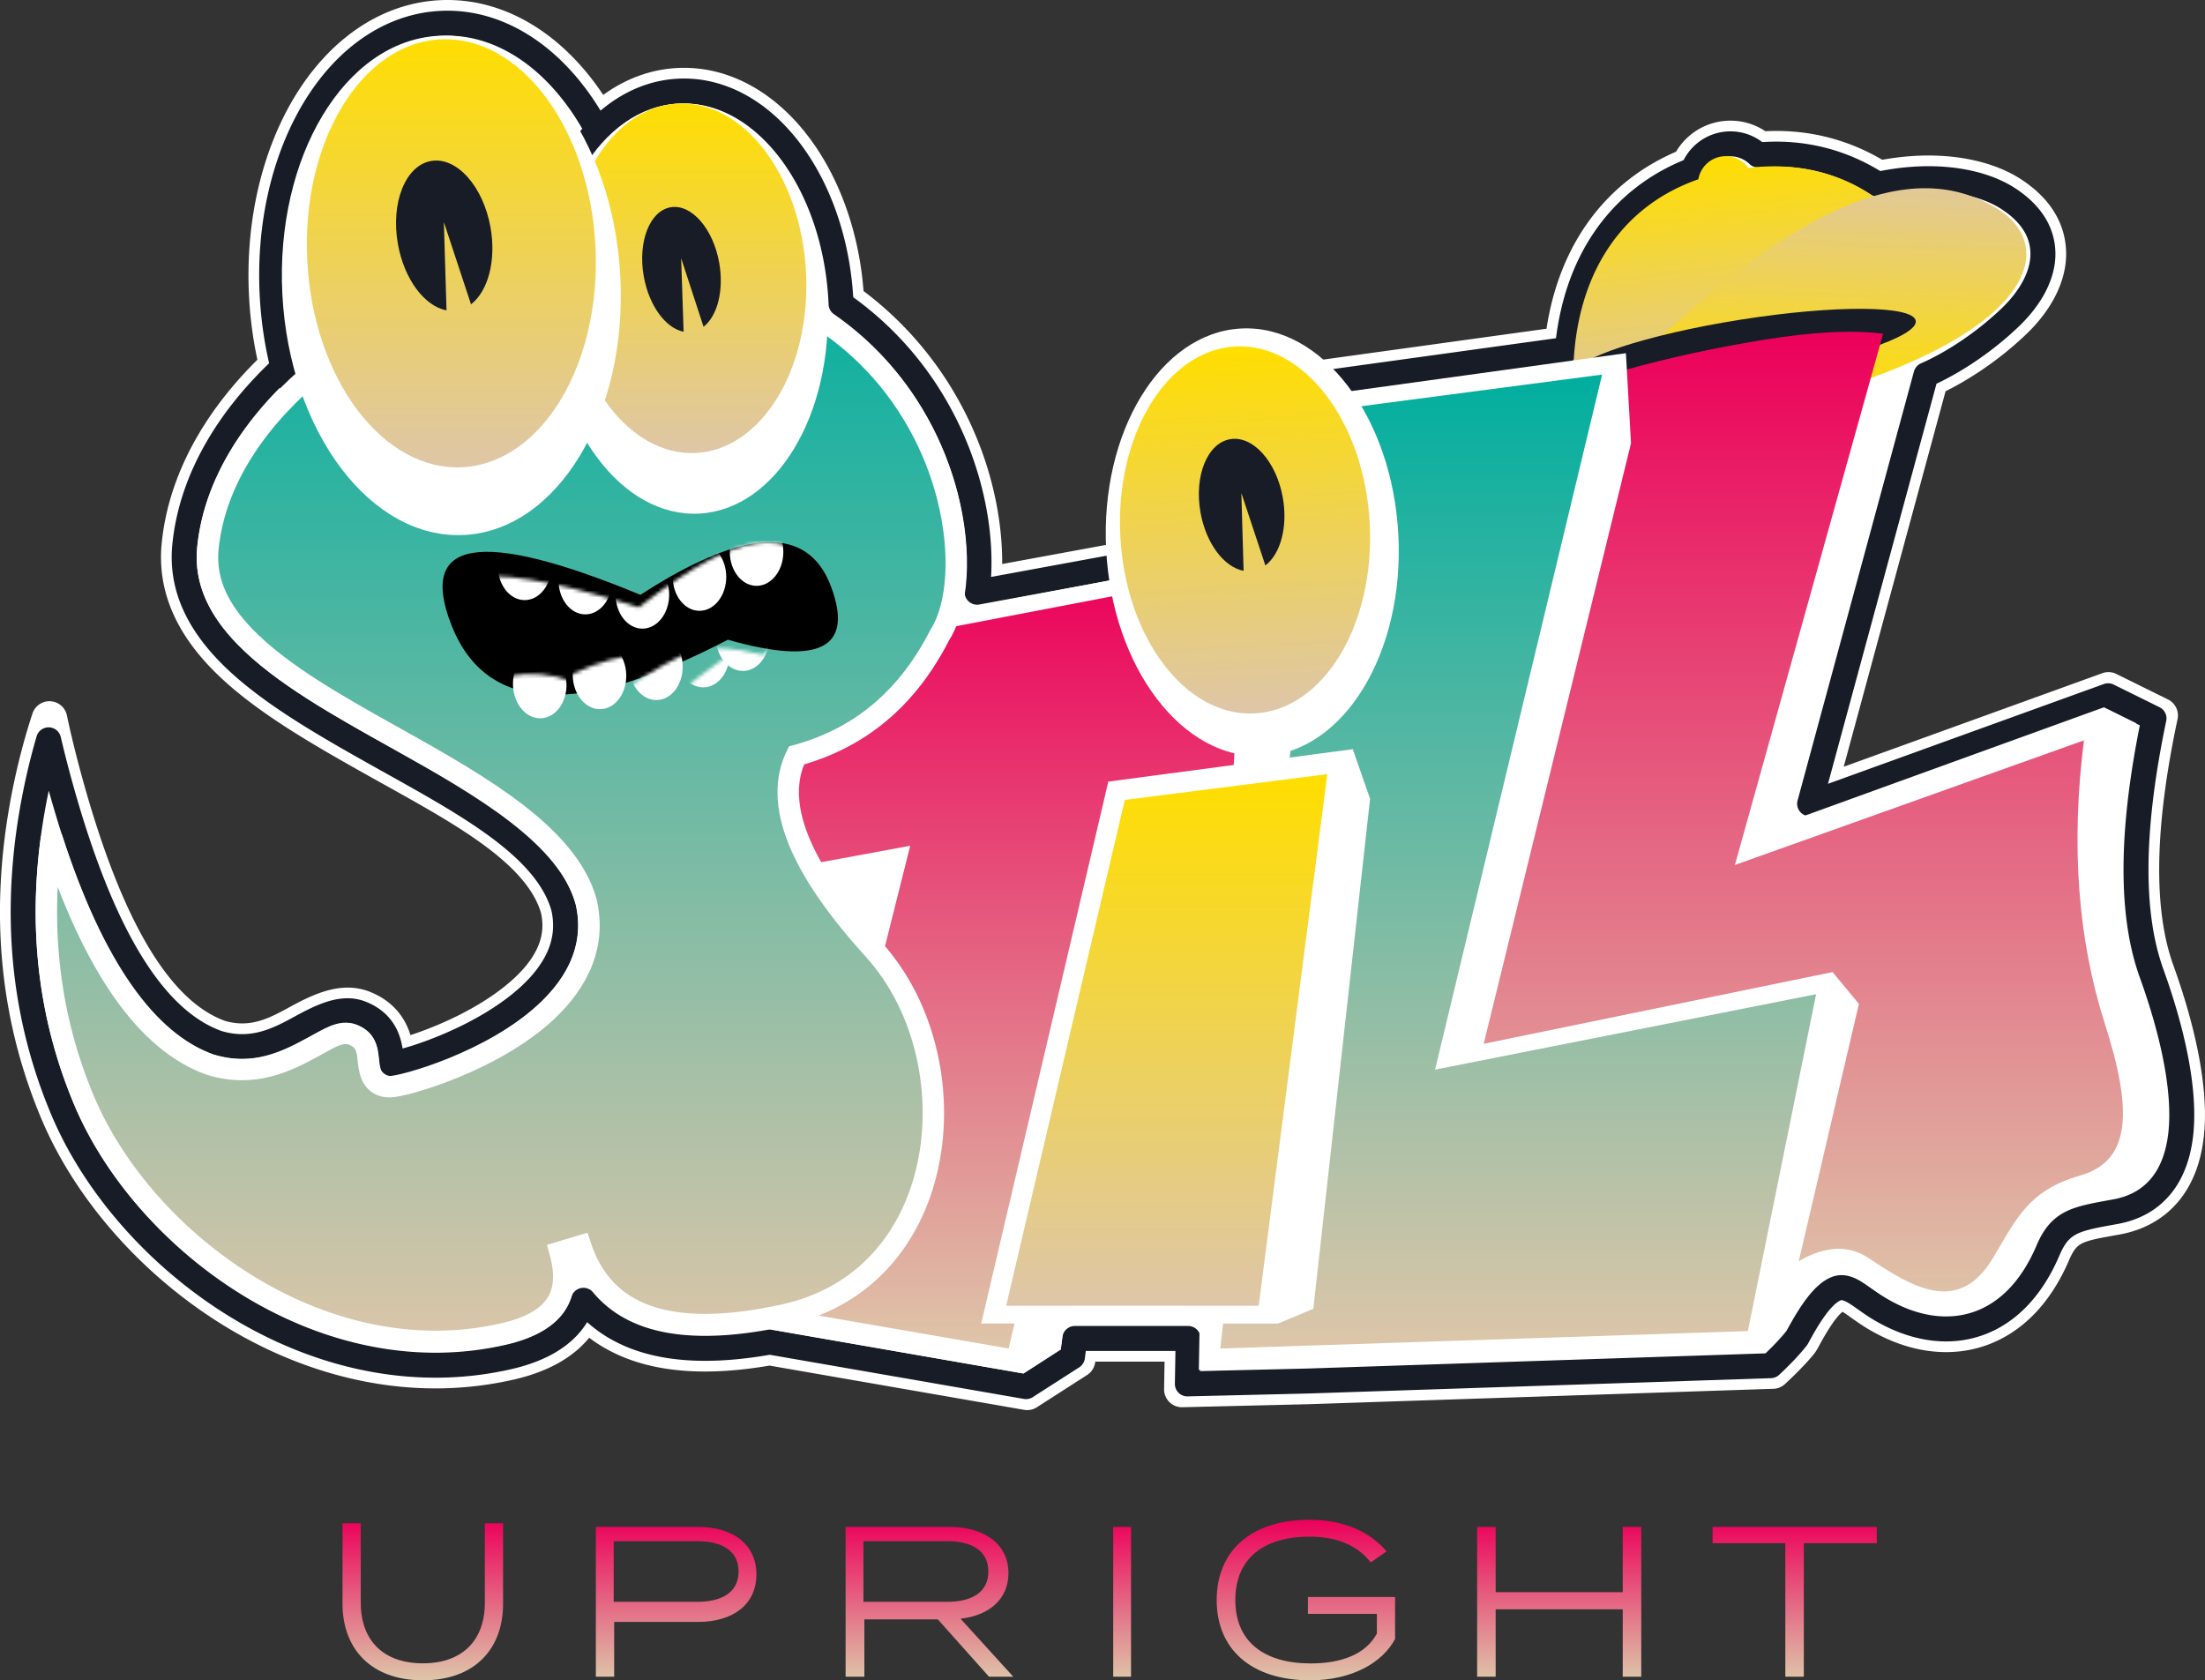 <svg width="618" height="471" xmlns="http://www.w3.org/2000/svg" xmlns:xlink="http://www.w3.org/1999/xlink"><rect width="100%" height="100%" fill="#333333" stroke="none"/><defs><linearGradient x1="50%" y1="0%" x2="50%" y2="100%" id="a"><stop stop-color="#FFDE00" offset="0%"/><stop stop-color="#DEC6A9" offset="100%"/></linearGradient><linearGradient x1="50%" y1="0%" x2="50%" y2="100%" id="b"><stop stop-color="#DEC6A9" offset="0%"/><stop stop-color="#FFDE00" offset="100%"/></linearGradient><linearGradient x1="50%" y1="0%" x2="50%" y2="100%" id="c"><stop stop-color="#EC005A" offset="0%"/><stop stop-color="#DEC6A9" offset="100%"/></linearGradient><linearGradient x1="50%" y1="0%" x2="50%" y2="100%" id="d"><stop stop-color="#00AE9F" offset="0%"/><stop stop-color="#DEC6A9" offset="100%"/></linearGradient><linearGradient x1="50%" y1="0%" x2="50%" y2="100%" id="e"><stop stop-color="#EC005A" offset="0%"/><stop stop-color="#DEC6A9" offset="100%"/></linearGradient><linearGradient x1="50%" y1="0%" x2="50%" y2="100%" id="f"><stop stop-color="#FFDE00" offset="0%"/><stop stop-color="#DEC6A9" offset="100%"/></linearGradient><linearGradient x1="50%" y1="0%" x2="50%" y2="100%" id="g"><stop stop-color="#FFDE00" offset="0%"/><stop stop-color="#DEC6A9" offset="100%"/></linearGradient><linearGradient x1="50%" y1="0%" x2="50%" y2="100%" id="h"><stop stop-color="#00AE9F" offset="0%"/><stop stop-color="#DEC6A9" offset="100%"/></linearGradient><linearGradient x1="50%" y1="0%" x2="50%" y2="100%" id="i"><stop stop-color="#FFDE00" offset="0%"/><stop stop-color="#DEC6A9" offset="100%"/></linearGradient><linearGradient x1="50%" y1="0%" x2="50%" y2="100%" id="j"><stop stop-color="#FFDE00" offset="0%"/><stop stop-color="#DEC6A9" offset="100%"/></linearGradient><linearGradient x1="50%" y1="0%" x2="50%" y2="100%" id="m"><stop stop-color="#EC005A" offset="0%"/><stop stop-color="#DEC6A9" offset="100%"/></linearGradient><path d="M104.762 14.218C98.006.065 82.717 1.935 57.092 21.693l-.78.604-1.242.967-2.987-.936C30.207 15.547 15.2 13.22 7.437 15.206 1.035 16.844.088 21.623 5.234 31.863c10.564 21.025 35.261 22.853 71.144-3.759l1.091-.814 1.189-.89 1.429.404c13.526 3.832 20.281.897 24.538-.908 3.116-1.322 3.474-4.686.137-11.678z" id="k"/></defs><g transform="translate(10 10)" fill="none" fill-rule="evenodd"><g stroke-linejoin="round"><path stroke="#FFF" stroke-width="10" d="M74.04 100.189c21.501-20.5 52.735-33.536 75.452-33.692l.753-4.757c1.636-10.028 5.226-18.906 10.428-25.9a48.28 48.28 0 011.763-2.229 83.187 83.187 0 00-1.223-2.825c-5.11-11.242-12.158-20.426-20.3-26.64-8.284-6.322-17.706-9.61-27.504-9.093-14.638.772-27.64 9.946-36.559 24.678-8.392 13.865-13.125 32.64-12.06 53.08.437 8.393 1.815 16.405 3.965 23.824l5.284 3.554zm27.117 186.215c-.289-2.637-.781-5.63-2.468-8.272-1.355-2.123-3.42-4.098-6.84-5.467-5.244-2.1-10.887.002-17.745 3.726-5.876 3.191-12.989 7.424-22.665 4.5-17.962-6.474-31.825-30.638-42.956-70.611-1.83-6.57-3.375-12.814-4.627-18.725-2.005 6.098-3.699 12.448-5.083 19.038-6.87 32.72-4.355 63.089 7.451 91.118 9.524 22.61 29.114 44.535 53.605 58.215 21.618 12.075 46.994 17.718 72.552 12.018 9.723-2.147 16.19-6.134 19.844-11.414a20.475 20.475 0 001.815-3.197c3.537 3.69 7.831 6.542 12.868 8.567 9.823 3.948 22.718 4.669 38.76 1.808l72.228 12.552 14.088-9.049.58-4.531h28.915l-.218 12.775 35.457-.85 130.163-4.316c3.335-3.106 5.857-5.725 7.586-7.839.105-.128.21-.258.54-.809 4.01-7.502 7.002-11.498 9.887-12.896.71-.343 1.364-.381 1.998-.215 1.801.473 3.453 1.786 5.225 3.03 1.125.79 2.273 1.592 3.462 2.324 9.684 5.963 19.995 7.721 29.122 4.61 8.143-2.775 15.595-9.461 20.69-21.423 3.283-7.707 7.455-8.085 17.723-9.941 6.013-1.087 10.405-3.78 13.56-7.529 3.299-3.919 5.247-9.107 5.979-15.167 1.6-13.246-2.753-30.989-8.215-46.122-6.09-16.872-5.603-40.818.974-71.767l-14.475-7.149-81.54 29.502 31.668-116.763c6.406-2.896 15.269-8.327 23.317-16.01 6.045-5.77 9.695-12.517 9.695-18.918 0-5.856-2.736-11.814-10.424-16.806-7.616-4.946-20.882-7.683-37.056-4.334-9.235-5.837-20.44-9.219-33.322-8.178a12.801 12.801 0 00-3.02-1.928 12.654 12.654 0 00-6.589-1.07 12.66 12.66 0 00-7.375 3.38 12.84 12.84 0 00-2.953 4.176c-10.629 4.228-18.868 10.985-24.78 19.599-5.847 8.52-9.414 18.9-10.643 30.528l-101.864 14.084-.73 42.502-59.744 10.999c1.187-12.141-.981-27.348-7.61-42.184-6.168-13.806-16.166-27.277-30.778-37.745-.882-16.988-6.408-32.086-14.512-42.81-8.722-11.542-20.383-18.012-32.643-17.363-11.339.6-21.513 7.17-29.1 18.238l1.57 3.51c4.12 9.366 6.744 20.272 7.355 31.993.949 18.218-3.137 35.004-10.63 47.382-6.966 11.51-16.914 19.258-28.53 19.87-9.045.478-17.566-3.484-24.729-10.329-9.424-9.007-16.509-22.968-19.815-39.97l-7.036 6.354c-15.582 14.207-26.826 31.948-28.815 51.574-1.198 11.825 3.68 22.02 12.467 31.136 10.777 11.18 27.613 20.706 44.397 30.097 21.957 12.286 44.533 24.03 49.298 40.738.973 4.223.615 8.109-.7 11.652-1.624 4.375-4.645 8.223-8.302 11.61-11.633 10.774-29.818 17.127-36.307 18.492z" fill="#FFF"/><path stroke="#171C27" stroke-width="7" d="M73.882 98.276c21.355-19.926 51.743-32.655 74.325-33.257l.557-3.517c1.678-10.286 5.371-19.386 10.706-26.558.398-.535.81-1.065 1.233-1.588-.275-.65-.56-1.3-.855-1.949-4.999-10.996-11.88-19.99-19.844-26.068-7.987-6.095-17.065-9.287-26.516-8.788-14.185.748-26.73 9.708-35.354 23.957C69.876 34.15 65.24 52.626 66.288 72.734c.42 8.075 1.724 15.795 3.758 22.962l3.836 2.58zM205.75 366.2l71.826 12.482 13.008-8.355.66-5.147h31.76l-.218 12.738 33.888-.812 129.593-4.297c3.071-2.883 5.413-5.322 7.416-7.875 4.254-7.958 7.513-12.065 10.556-13.538 1.078-.523 2.072-.569 3.033-.316 1.957.513 3.775 1.897 5.706 3.252 1.1.773 2.223 1.558 3.386 2.275 9.255 5.699 19.113 7.446 27.852 4.468 7.816-2.664 14.914-9.134 19.794-20.592 3.498-8.21 7.768-8.828 18.836-10.83 5.616-1.015 9.73-3.513 12.68-7.018 3.127-3.715 4.944-8.642 5.637-14.38 1.576-13.054-2.757-30.529-8.137-45.434-6.083-16.855-5.748-40.686.678-71.446l-12.859-6.35-83.653 30.265 32.611-120.236c6.326-2.758 15.362-8.205 23.542-16.013 5.7-5.44 9.231-11.778 9.231-17.834 0-5.444-2.628-10.93-9.741-15.548-7.485-4.86-20.599-7.432-36.533-3.997-9.226-5.974-20.516-9.422-33.549-8.222a11.312 11.312 0 00-3.121-2.114 11.159 11.159 0 00-5.81-.943 11.165 11.165 0 00-6.505 2.98 11.34 11.34 0 00-2.835 4.247c-10.62 4.095-18.83 10.75-24.688 19.285-5.91 8.612-9.422 19.168-10.503 31.003l-101.763 14.07-.73 42.445-62.942 11.588c1.627-12.218-.382-28.021-7.26-43.414-6.15-13.768-16.172-27.198-30.862-37.392l-.044-.887c-.864-16.655-6.263-31.467-14.21-41.983-8.38-11.09-19.562-17.395-31.368-16.77-10.67.564-20.232 6.685-27.464 16.901l1.226 2.74c4.188 9.522 6.861 20.608 7.482 32.524.966 18.552-3.216 35.636-10.844 48.236-7.26 11.993-17.666 19.956-29.734 20.592-9.441.498-18.358-3.588-25.845-10.743-9.135-8.73-16.146-22.002-19.716-38.186l-5.09 4.597c-15.294 13.944-26.379 31.34-28.332 50.615-1.154 11.388 3.607 21.178 12.055 29.943 10.69 11.089 27.405 20.516 44.05 29.83 22.415 12.542 45.195 24.666 50.018 41.674 1.056 4.55.669 8.733-.747 12.546-1.703 4.587-4.852 8.635-8.689 12.189-12.96 12.004-33.849 18.57-38.705 19.13-.066-.434-.045-.958-.103-1.489-.264-2.447-.677-5.25-2.25-7.715-1.214-1.902-3.075-3.657-6.133-4.882-4.896-1.96-10.139.214-16.472 3.653-6.192 3.362-13.69 7.693-23.853 4.605-18.256-6.556-32.579-30.872-43.929-71.633a323.295 323.295 0 01-3.415-13.306A179.713 179.713 0 00.241 210.9c-6.803 32.398-4.326 62.472 7.366 90.228 9.406 22.331 28.766 43.977 52.953 57.487 21.306 11.9 46.315 17.483 71.508 11.861 9.233-2.039 15.44-5.768 18.924-10.8a18.884 18.884 0 002.525-5.192c3.671 4.425 8.326 7.762 13.95 10.023 9.657 3.881 22.349 4.528 38.284 1.692z"/></g><path fill="#FFF" d="M239.247 233.329L206.155 362.67 276.838 375l10.457-6.741 19.56-153.037 29.368-4.697L352 143l-141.32 26.825-18.68 72.04zM491.24 220.3l88.424-32.042 9.085 4.494c-6.056 30.31-6.056 53.869 0 70.675 9.085 25.21 15.406 58.04-7.497 62.186-12.911 2.338-17.405 3.518-21.395 12.899-9.228 21.696-26.861 24.167-42.516 14.512-8.506-5.246-14.655-14.512-27.555 9.655-1.376 1.684-3.296 3.707-5.762 6.069L356 373l74.142-277.68L529.234 80 491.24 220.3z"/><g transform="translate(424 27)"><path d="M52.225 6.1a7.774 7.774 0 016.78 3.98c.354-.006.71-.009 1.068-.009 34.5 0 51.037 28.676 51.037 50.41C86.794 71.592 17.117 75.466 3.854 65.353c2.325-27.169 16.08-47.715 40.885-53.583.932-3.275 3.93-5.672 7.486-5.672z" fill="url(#a)" transform="rotate(-6 57.482 38.653)"/><path d="M124.847 19.756C103.602 7.78 73.18 14.742 21.3 70.06c26.437-1.616 49.443 6.203 64.503.574 51.985-19.43 55.428-41.642 39.045-50.878z" fill="url(#b)" transform="rotate(2 77.428 43.737)"/><ellipse fill="#171C27" transform="rotate(-9 55.03 60.517)" cx="55.031" cy="60.517" rx="48.5" ry="8"/></g><path d="M476.243 232.46l97.826-34.929c-3.683 29.217-1.734 55.674 5.848 79.372 7.662 23.947 7.633 38.427-6.849 42.584-14.48 4.156-17.807 11.918-24.531 23.188-9.674 16.214-22.788 7.99-34.778 0-7.36-4.905-16.215-2.952-26.563 5.86L384 344.784l61.387-251.051c12.106-3.402 25.05-6.226 38.829-8.47 13.78-2.245 24.97-2.82 33.572-1.724l-41.545 148.92z" fill="url(#c)"/><path fill="#FFF" d="M405.835 282.59l41.291-168.333L445.695 89l-115.062 15.88L326 374l157.492-4.997 6.276-6.773L511 271.393l-7.387-8.916z"/><path fill="url(#d)" d="M499 268.687l-19.12 94.418L332 368l30.917-263.005L439.027 95l-46.815 194.824z"/><path fill="url(#e)" d="M245.107 227.074L212.339 357.54 272.703 368l35.71-153.83 27.009-3.595L339 150l-125.83 24.111L197 235.949z"/><path fill="#FFF" d="M300.63 209.085L369.144 200 374 213.918l-15.913 142.949-9.87 4.133H265z"/><path fill="url(#f)" d="M305.261 214.215L362 207l-19.221 149H272z"/><ellipse fill="#FFF" transform="rotate(-3 340.974 142)" cx="340.974" cy="142.001" rx="41" ry="60"/><ellipse fill="url(#g)" transform="rotate(-3 338.949 138.554)" cx="338.949" cy="138.554" rx="35" ry="51.5"/><path d="M334.746 113.112c6.374-1.124 12.998 6.227 14.795 16.418 1.448 8.21-.678 15.758-4.891 18.971l-6.732-20.296.628 21.798c-5.445-.998-10.545-7.653-12.088-16.402-1.797-10.192 1.914-19.365 8.288-20.489z" fill="#171C27"/><path d="M145.42 64.931c-20.277 1.374-46.027 11.84-66.01 28.119-16.49 13.434-29.127 30.866-31.13 50.592-.962 9.485 3.288 17.503 10.271 24.734 10.314 10.68 26.51 19.663 42.56 28.626 24.39 13.623 48.036 27.365 53.183 45.743 1.39 5.925.874 11.369-.97 16.33-2.046 5.497-5.754 10.406-10.372 14.675-15.094 13.953-39.872 20.87-43.707 20.87-2.429 0-3.775-1-4.681-2.397-.748-1.154-1.092-2.877-1.314-4.926-.165-1.527-.268-3.344-1.267-4.906-.602-.942-1.574-1.743-3.071-2.34-3.388-1.355-6.9 1.123-10.963 3.325-7.553 4.094-16.714 8.836-29.098 5.025-17.606-6.277-32.608-27.229-44.4-63.688-3.574 26.255-.536 50.864 9.15 73.816 8.903 21.097 27.27 41.498 50.151 54.254 19.942 11.118 43.348 16.434 66.953 11.176 7.17-1.581 12.256-4.186 15-8.144 2.65-3.821 2.93-8.802 1.274-14.838l5.742-1.734c3.232 9.793 9.411 16.342 18.603 19.583 9.678 3.411 22.493 3.254 38.417-.242 10.528-2.312 18.99-7.134 25.464-13.59 7.176-7.155 11.91-16.298 14.368-26.183 5.333-21.435.037-46.408-14.7-62.641-9.95-10.958-16.75-20.73-20.469-29.279-4.023-9.247-4.49-17.16-1.791-23.765.189-.463.394-.92.614-1.37.438-.12.878-.245 1.318-.374 17.123-5.028 29.995-16.065 38.805-33.293 5.183-8.161 6.265-23.07 2.202-38.943-3.473-13.568-10.777-27.893-22.839-39.638-17.807-17.34-45.944-28.943-87.293-24.577z" stroke="#FFF" stroke-width="6" fill="url(#h)"/><path d="M185.982 133.962c21.475-1.136 37.549-27.784 35.902-59.52-1.647-31.735-20.391-56.541-41.866-55.404-21.475 1.136-37.549 27.784-35.902 59.52 1.647 31.735 20.391 56.541 41.866 55.404z" fill="#FFF"/><path d="M185.076 116.968c18.445-.963 32.246-23.668 30.823-50.712-1.422-27.045-17.529-48.188-35.975-47.224-18.445.963-32.246 23.668-30.823 50.712 1.422 27.045 17.529 48.188 35.975 47.224z" fill="url(#i)"/><path d="M120.132 139.954c26.156-1.383 45.733-33.825 43.727-72.46C161.853 28.86 139.023-1.337 112.868.047 86.712 1.429 67.135 33.87 69.14 72.506c2.006 38.634 24.836 68.832 50.991 67.448z" fill="#FFF"/><path d="M177.923 48.106c5.843-1.03 11.958 5.95 13.658 15.59 1.37 7.767-.544 14.89-4.394 17.905l-6.278-19.216.687 20.604c-5.002-.97-9.715-7.285-11.175-15.562-1.7-9.64 1.659-18.29 7.502-19.32z" fill="#171C27"/><path d="M119.614 120.961c22.3-1.18 38.984-28.981 37.264-62.097C155.158 25.75 135.687-.14 113.386 1.04c-22.3 1.18-38.984 28.981-37.264 62.097 1.72 33.115 21.191 59.005 43.492 57.825z" fill="url(#j)"/><path d="M110.807 35.127c7.17-1.264 14.638 7.09 16.677 18.658 1.644 9.318-.736 17.88-5.471 21.52l-7.61-23.045.744 24.738c-6.13-1.142-11.88-8.703-13.631-18.634-2.04-11.569 2.12-21.972 9.29-23.237z" fill="#171C27"/><path d="M169.49 156.736c-44.946-18.589-62.572-15.687-52.875 8.705 9.696 24.392 35.49 25.685 77.385 3.88 25.734 7.325 35.367 2.344 28.9-14.943-6.469-17.287-24.272-16.5-53.41 2.358z" fill="#000"/><g transform="translate(114 137)"><mask id="l" fill="#fff"><use xlink:href="#k"/></mask><use fill="#000" fill-rule="nonzero" transform="rotate(5 54.52 26.426)" xlink:href="#k"/><ellipse fill="#FFF" mask="url(#l)" cx="23.045" cy="11.714" rx="7.5" ry="9.5"/><ellipse fill="#FFF" mask="url(#l)" transform="rotate(178 84.095 31.579)" cx="84.095" cy="31.579" rx="7.5" ry="9.5"/><ellipse fill="#FFF" mask="url(#l)" transform="rotate(178 72.966 36.174)" cx="72.966" cy="36.174" rx="7.5" ry="9.5"/><ellipse fill="#FFF" mask="url(#l)" transform="rotate(178 59.836 39.735)" cx="59.836" cy="39.735" rx="7.5" ry="9.5"/><ellipse fill="#FFF" mask="url(#l)" transform="rotate(178 44.02 42.29)" cx="44.02" cy="42.291" rx="7.5" ry="9.5"/><ellipse fill="#FFF" mask="url(#l)" transform="rotate(178 27.274 44.845)" cx="27.274" cy="44.845" rx="7.5" ry="9.5"/><ellipse fill="#FFF" mask="url(#l)" cx="40.045" cy="15.714" rx="7.5" ry="9.5"/><ellipse fill="#FFF" mask="url(#l)" cx="56.045" cy="19.714" rx="7.5" ry="9.5"/><ellipse fill="#FFF" mask="url(#l)" cx="72.045" cy="14.714" rx="7.5" ry="9.5"/><ellipse fill="#FFF" mask="url(#l)" cx="88.045" cy="7.714" rx="7.5" ry="9.5"/></g><path d="M108.53 461c14.676 0 22.47-8.97 22.47-21.42V417h-5.115v22.275c0 10.496-6.272 16.965-17.355 16.965-11.143 0-17.415-6.469-17.415-16.965V417H86v22.58c0 12.45 7.855 21.42 22.53 21.42zm53.606-1v-15.36h23.478c9.844 0 16.386-4.92 16.386-13.32S195.458 418 185.614 418H157v42h5.136zm23.239-21H162v-17h23.375c7.049 0 11.625 2.715 11.625 8.5s-4.576 8.5-11.625 8.5zm46.882 21v-16.08h20.593L267.197 460H274l-14.78-16.26c7.977-.9 13.42-5.46 13.42-12.78 0-8.28-6.927-12.96-16.574-12.96H227v42h5.257zm23.158-21H232v-17h23.415c6.964 0 11.585 2.649 11.585 8.5s-4.621 8.5-11.585 8.5zM307 460v-42h-5v42h5zm50.185 1c11.786 0 20.291-4.973 23.815-11.584v-11.765h-24.423v4.73h19.32v5.52c-3.16 5.882-10.085 8.369-18.53 8.369-13.001 0-21.142-6.005-21.142-17.77s8.08-17.77 20.777-17.77c7.716 0 13.366 2.426 17.194 7.217l4.435-3.093c-4.253-4.973-11.24-8.854-21.629-8.854-16.281 0-26.002 8.673-26.002 22.5s9.72 22.5 26.185 22.5zm52.009-1v-18.9h35.612V460H450v-42h-5.194v18.3h-35.612V418H404v42h5.194zm86.368 0v-37.44H516V418h-46v4.56h20.376V460h5.186z" fill="url(#m)" fill-rule="nonzero"/></g></svg>